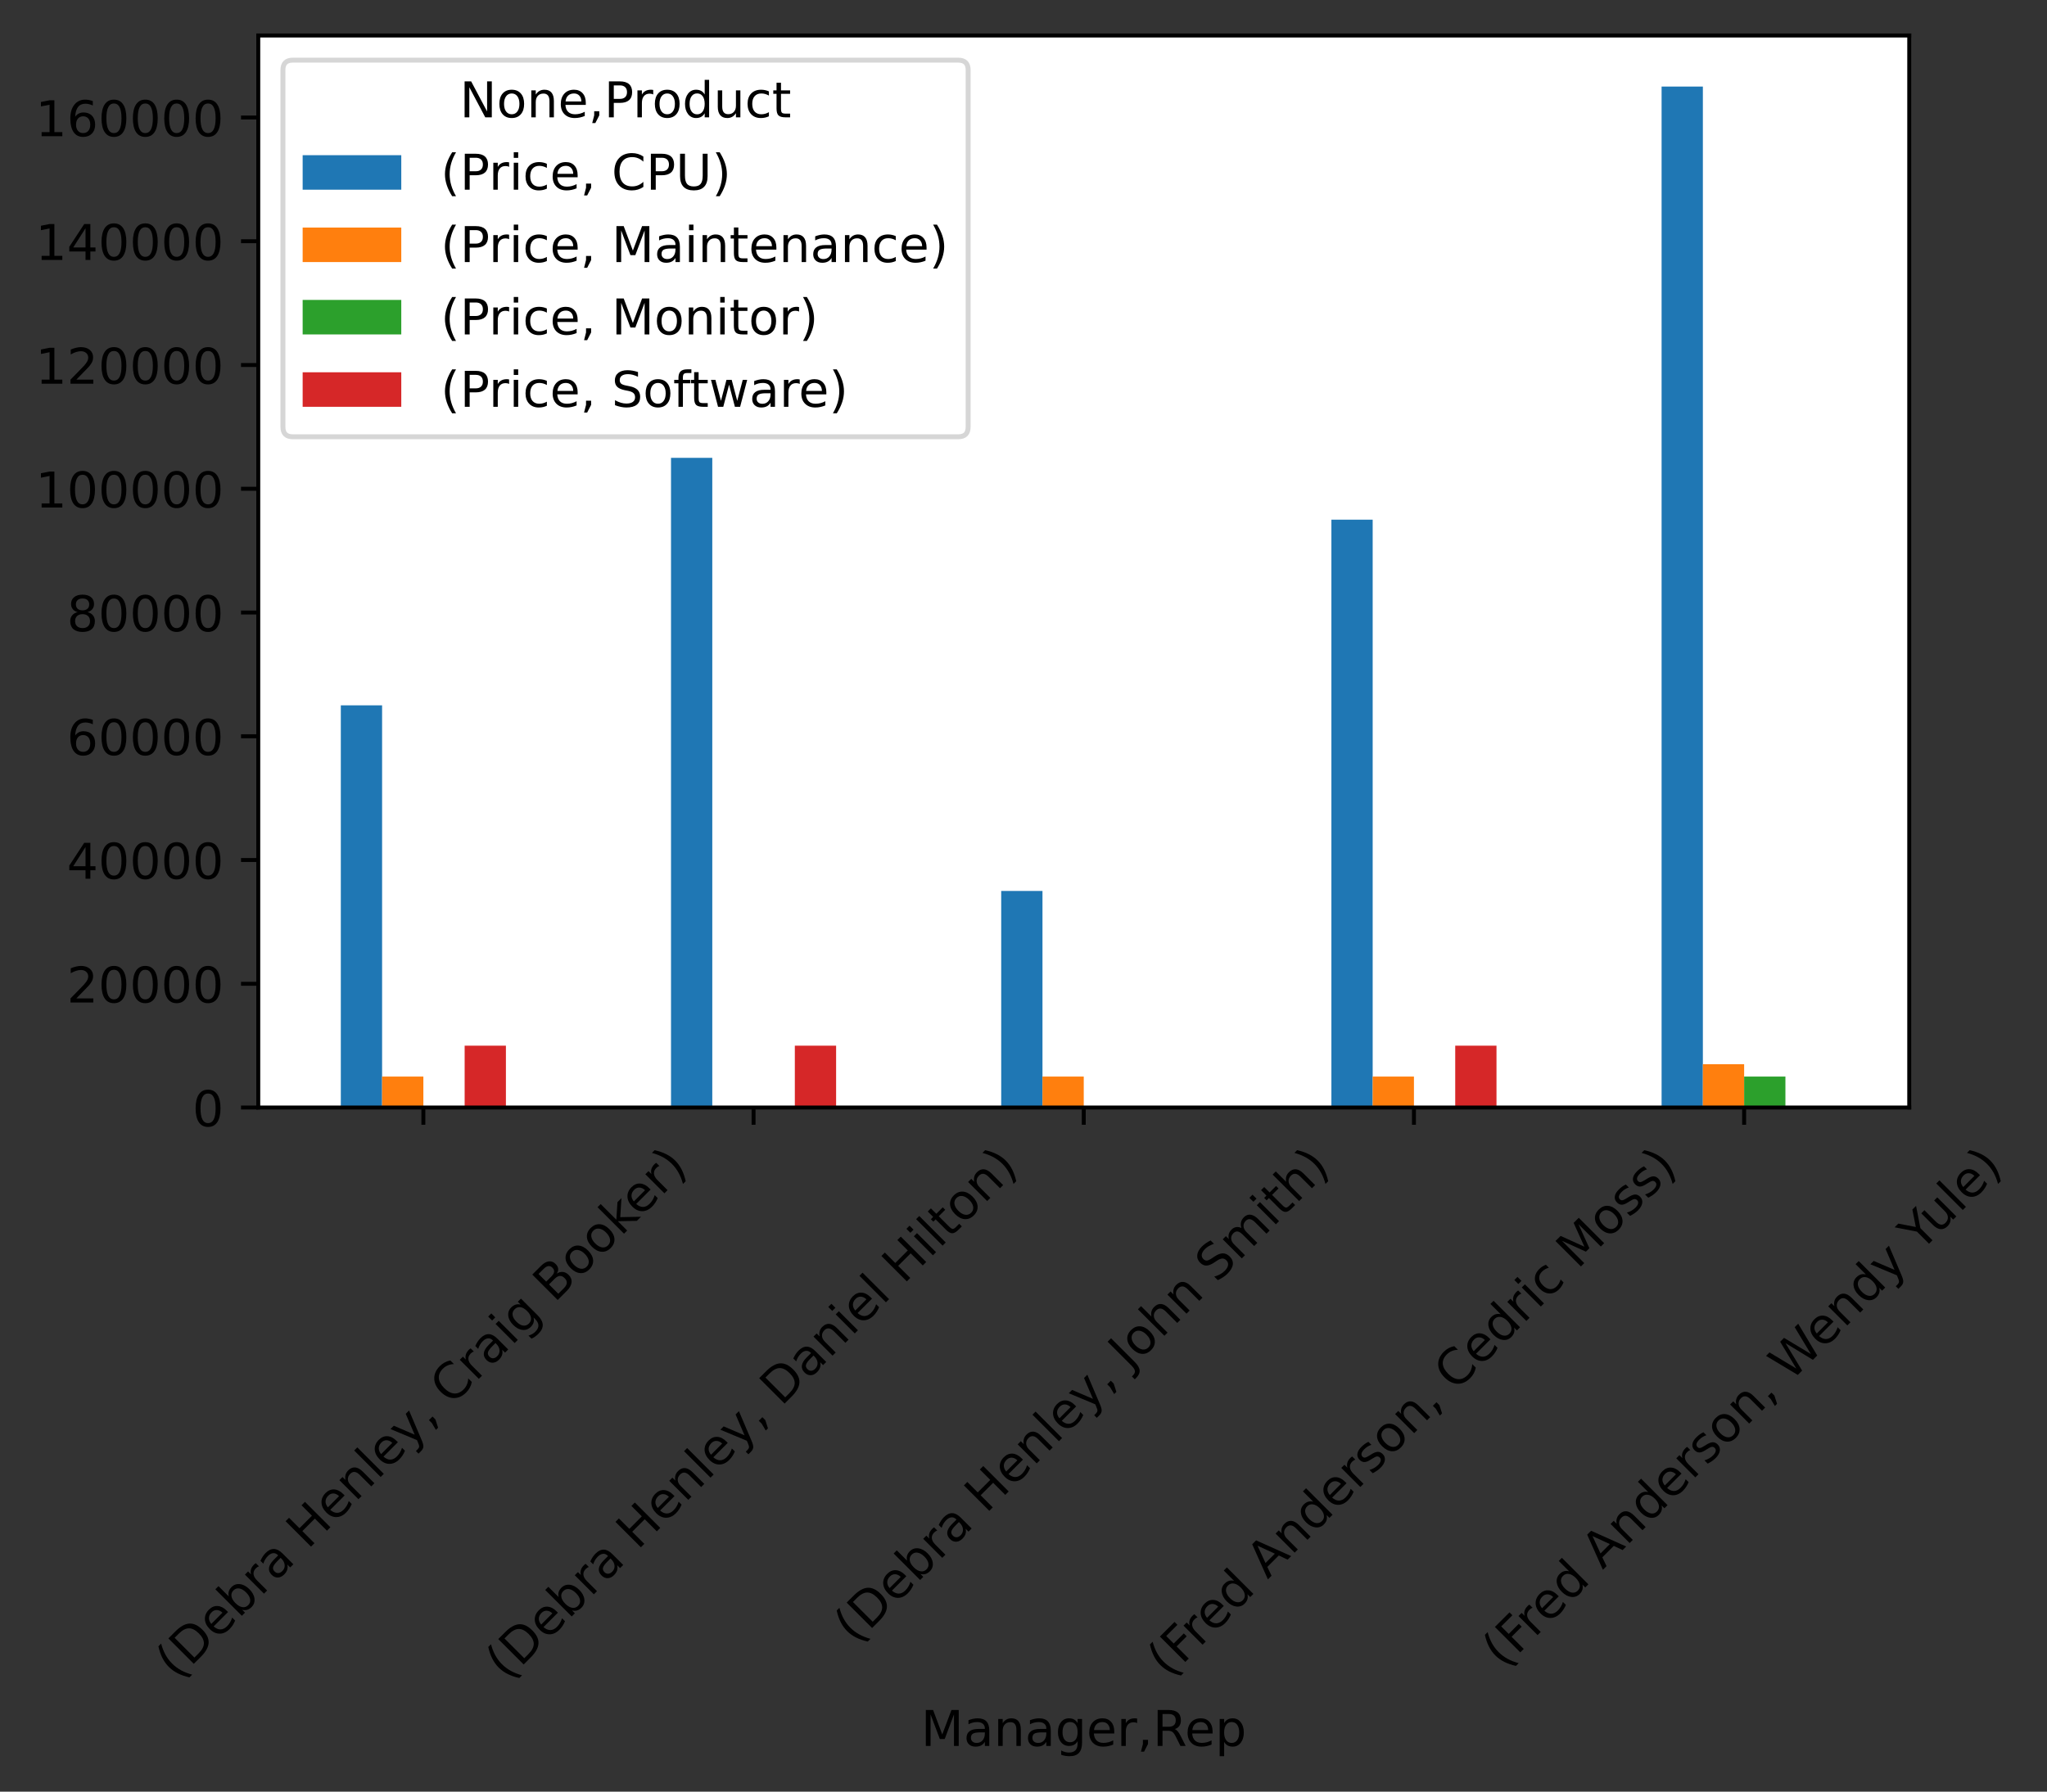 <?xml version="1.0" encoding="utf-8" standalone="no"?>
<!DOCTYPE svg PUBLIC "-//W3C//DTD SVG 1.1//EN"
  "http://www.w3.org/Graphics/SVG/1.1/DTD/svg11.dtd">
<!-- Created with matplotlib (https://matplotlib.org/) -->
<svg height="363.409pt" version="1.1" viewBox="0 0 415.112 363.409" width="415.112pt" xmlns="http://www.w3.org/2000/svg" xmlns:xlink="http://www.w3.org/1999/xlink">
 <rect x="0" y="0" width="415.112" height="363.409" fill="#333333" stroke="none"/>
 <defs>
  <style type="text/css">*{stroke-linecap:butt;stroke-linejoin:round;}</style>
 </defs>
 <g id="figure_1">
  <g id="patch_1">
   <path d="M 0 363.409 
L 415.112 363.409 
L 415.112 0 
L 0 0 
z
" style="fill:none;"/>
  </g>
  <g id="axes_1">
   <g id="patch_2">
    <path d="M 52.375 224.64 
L 387.175 224.64 
L 387.175 7.2 
L 52.375 7.2 
z
" style="fill:#ffffff;"/>
   </g>
   <g id="patch_3">
    <path clip-path="url(#padbccc89dd)" d="M 69.115 224.64 
L 77.485 224.64 
L 77.485 143.061 
L 69.115 143.061 
z
" style="fill:#1f77b4;"/>
   </g>
   <g id="patch_4">
    <path clip-path="url(#padbccc89dd)" d="M 136.075 224.64 
L 144.445 224.64 
L 144.445 92.858 
L 136.075 92.858 
z
" style="fill:#1f77b4;"/>
   </g>
   <g id="patch_5">
    <path clip-path="url(#padbccc89dd)" d="M 203.035 224.64 
L 211.405 224.64 
L 211.405 180.713 
L 203.035 180.713 
z
" style="fill:#1f77b4;"/>
   </g>
   <g id="patch_6">
    <path clip-path="url(#padbccc89dd)" d="M 269.995 224.64 
L 278.365 224.64 
L 278.365 105.409 
L 269.995 105.409 
z
" style="fill:#1f77b4;"/>
   </g>
   <g id="patch_7">
    <path clip-path="url(#padbccc89dd)" d="M 336.955 224.64 
L 345.325 224.64 
L 345.325 17.554 
L 336.955 17.554 
z
" style="fill:#1f77b4;"/>
   </g>
   <g id="patch_8">
    <path clip-path="url(#padbccc89dd)" d="M 77.485 224.64 
L 85.855 224.64 
L 85.855 218.365 
L 77.485 218.365 
z
" style="fill:#ff7f0e;"/>
   </g>
   <g id="patch_9">
    <path clip-path="url(#padbccc89dd)" d="M 144.445 224.64 
L 152.815 224.64 
L 152.815 224.64 
L 144.445 224.64 
z
" style="fill:#ff7f0e;"/>
   </g>
   <g id="patch_10">
    <path clip-path="url(#padbccc89dd)" d="M 211.405 224.64 
L 219.775 224.64 
L 219.775 218.365 
L 211.405 218.365 
z
" style="fill:#ff7f0e;"/>
   </g>
   <g id="patch_11">
    <path clip-path="url(#padbccc89dd)" d="M 278.365 224.64 
L 286.735 224.64 
L 286.735 218.365 
L 278.365 218.365 
z
" style="fill:#ff7f0e;"/>
   </g>
   <g id="patch_12">
    <path clip-path="url(#padbccc89dd)" d="M 345.325 224.64 
L 353.695 224.64 
L 353.695 215.855 
L 345.325 215.855 
z
" style="fill:#ff7f0e;"/>
   </g>
   <g id="patch_13">
    <path clip-path="url(#padbccc89dd)" d="M 85.855 224.64 
L 94.225 224.64 
L 94.225 224.64 
L 85.855 224.64 
z
" style="fill:#2ca02c;"/>
   </g>
   <g id="patch_14">
    <path clip-path="url(#padbccc89dd)" d="M 152.815 224.64 
L 161.185 224.64 
L 161.185 224.64 
L 152.815 224.64 
z
" style="fill:#2ca02c;"/>
   </g>
   <g id="patch_15">
    <path clip-path="url(#padbccc89dd)" d="M 219.775 224.64 
L 228.145 224.64 
L 228.145 224.64 
L 219.775 224.64 
z
" style="fill:#2ca02c;"/>
   </g>
   <g id="patch_16">
    <path clip-path="url(#padbccc89dd)" d="M 286.735 224.64 
L 295.105 224.64 
L 295.105 224.64 
L 286.735 224.64 
z
" style="fill:#2ca02c;"/>
   </g>
   <g id="patch_17">
    <path clip-path="url(#padbccc89dd)" d="M 353.695 224.64 
L 362.065 224.64 
L 362.065 218.365 
L 353.695 218.365 
z
" style="fill:#2ca02c;"/>
   </g>
   <g id="patch_18">
    <path clip-path="url(#padbccc89dd)" d="M 94.225 224.64 
L 102.595 224.64 
L 102.595 212.089 
L 94.225 212.089 
z
" style="fill:#d62728;"/>
   </g>
   <g id="patch_19">
    <path clip-path="url(#padbccc89dd)" d="M 161.185 224.64 
L 169.555 224.64 
L 169.555 212.089 
L 161.185 212.089 
z
" style="fill:#d62728;"/>
   </g>
   <g id="patch_20">
    <path clip-path="url(#padbccc89dd)" d="M 228.145 224.64 
L 236.515 224.64 
L 236.515 224.64 
L 228.145 224.64 
z
" style="fill:#d62728;"/>
   </g>
   <g id="patch_21">
    <path clip-path="url(#padbccc89dd)" d="M 295.105 224.64 
L 303.475 224.64 
L 303.475 212.089 
L 295.105 212.089 
z
" style="fill:#d62728;"/>
   </g>
   <g id="patch_22">
    <path clip-path="url(#padbccc89dd)" d="M 362.065 224.64 
L 370.435 224.64 
L 370.435 224.64 
L 362.065 224.64 
z
" style="fill:#d62728;"/>
   </g>
   <g id="matplotlib.axis_1">
    <g id="xtick_1">
     <g id="line2d_1">
      <defs>
       <path d="M 0 0 
L 0 3.5 
" id="mb93059e5e0" style="stroke:#000000;stroke-width:0.8;"/>
      </defs>
      <g>
       <use style="stroke:#000000;stroke-width:0.8;" x="85.855" xlink:href="#mb93059e5e0" y="224.64"/>
      </g>
     </g>
     <g id="text_1">
      <!-- (Debra Henley, Craig Booker) -->
      <g transform="translate(35.849 340.927)rotate(-45)scale(0.1 -0.1)">
       <defs>
        <path d="M 31 75.875 
Q 24.469 64.656 21.281 53.656 
Q 18.109 42.672 18.109 31.391 
Q 18.109 20.125 21.312 9.062 
Q 24.516 -2 31 -13.188 
L 23.188 -13.188 
Q 15.875 -1.703 12.234 9.375 
Q 8.594 20.453 8.594 31.391 
Q 8.594 42.281 12.203 53.312 
Q 15.828 64.359 23.188 75.875 
z
" id="DejaVuSans-40"/>
        <path d="M 19.672 64.797 
L 19.672 8.109 
L 31.594 8.109 
Q 46.688 8.109 53.688 14.938 
Q 60.688 21.781 60.688 36.531 
Q 60.688 51.172 53.688 57.984 
Q 46.688 64.797 31.594 64.797 
z
M 9.812 72.906 
L 30.078 72.906 
Q 51.266 72.906 61.172 64.094 
Q 71.094 55.281 71.094 36.531 
Q 71.094 17.672 61.125 8.828 
Q 51.172 0 30.078 0 
L 9.812 0 
z
" id="DejaVuSans-68"/>
        <path d="M 56.203 29.594 
L 56.203 25.203 
L 14.891 25.203 
Q 15.484 15.922 20.484 11.062 
Q 25.484 6.203 34.422 6.203 
Q 39.594 6.203 44.453 7.469 
Q 49.312 8.734 54.109 11.281 
L 54.109 2.781 
Q 49.266 0.734 44.188 -0.344 
Q 39.109 -1.422 33.891 -1.422 
Q 20.797 -1.422 13.156 6.188 
Q 5.516 13.812 5.516 26.812 
Q 5.516 40.234 12.766 48.109 
Q 20.016 56 32.328 56 
Q 43.359 56 49.781 48.891 
Q 56.203 41.797 56.203 29.594 
z
M 47.219 32.234 
Q 47.125 39.594 43.094 43.984 
Q 39.062 48.391 32.422 48.391 
Q 24.906 48.391 20.391 44.141 
Q 15.875 39.891 15.188 32.172 
z
" id="DejaVuSans-101"/>
        <path d="M 48.688 27.297 
Q 48.688 37.203 44.609 42.844 
Q 40.531 48.484 33.406 48.484 
Q 26.266 48.484 22.188 42.844 
Q 18.109 37.203 18.109 27.297 
Q 18.109 17.391 22.188 11.75 
Q 26.266 6.109 33.406 6.109 
Q 40.531 6.109 44.609 11.75 
Q 48.688 17.391 48.688 27.297 
z
M 18.109 46.391 
Q 20.953 51.266 25.266 53.625 
Q 29.594 56 35.594 56 
Q 45.562 56 51.781 48.094 
Q 58.016 40.188 58.016 27.297 
Q 58.016 14.406 51.781 6.484 
Q 45.562 -1.422 35.594 -1.422 
Q 29.594 -1.422 25.266 0.953 
Q 20.953 3.328 18.109 8.203 
L 18.109 0 
L 9.078 0 
L 9.078 75.984 
L 18.109 75.984 
z
" id="DejaVuSans-98"/>
        <path d="M 41.109 46.297 
Q 39.594 47.172 37.812 47.578 
Q 36.031 48 33.891 48 
Q 26.266 48 22.188 43.047 
Q 18.109 38.094 18.109 28.812 
L 18.109 0 
L 9.078 0 
L 9.078 54.688 
L 18.109 54.688 
L 18.109 46.188 
Q 20.953 51.172 25.484 53.578 
Q 30.031 56 36.531 56 
Q 37.453 56 38.578 55.875 
Q 39.703 55.766 41.062 55.516 
z
" id="DejaVuSans-114"/>
        <path d="M 34.281 27.484 
Q 23.391 27.484 19.188 25 
Q 14.984 22.516 14.984 16.5 
Q 14.984 11.719 18.141 8.906 
Q 21.297 6.109 26.703 6.109 
Q 34.188 6.109 38.703 11.406 
Q 43.219 16.703 43.219 25.484 
L 43.219 27.484 
z
M 52.203 31.203 
L 52.203 0 
L 43.219 0 
L 43.219 8.297 
Q 40.141 3.328 35.547 0.953 
Q 30.953 -1.422 24.312 -1.422 
Q 15.922 -1.422 10.953 3.297 
Q 6 8.016 6 15.922 
Q 6 25.141 12.172 29.828 
Q 18.359 34.516 30.609 34.516 
L 43.219 34.516 
L 43.219 35.406 
Q 43.219 41.609 39.141 45 
Q 35.062 48.391 27.688 48.391 
Q 23 48.391 18.547 47.266 
Q 14.109 46.141 10.016 43.891 
L 10.016 52.203 
Q 14.938 54.109 19.578 55.047 
Q 24.219 56 28.609 56 
Q 40.484 56 46.344 49.844 
Q 52.203 43.703 52.203 31.203 
z
" id="DejaVuSans-97"/>
        <path id="DejaVuSans-32"/>
        <path d="M 9.812 72.906 
L 19.672 72.906 
L 19.672 43.016 
L 55.516 43.016 
L 55.516 72.906 
L 65.375 72.906 
L 65.375 0 
L 55.516 0 
L 55.516 34.719 
L 19.672 34.719 
L 19.672 0 
L 9.812 0 
z
" id="DejaVuSans-72"/>
        <path d="M 54.891 33.016 
L 54.891 0 
L 45.906 0 
L 45.906 32.719 
Q 45.906 40.484 42.875 44.328 
Q 39.844 48.188 33.797 48.188 
Q 26.516 48.188 22.312 43.547 
Q 18.109 38.922 18.109 30.906 
L 18.109 0 
L 9.078 0 
L 9.078 54.688 
L 18.109 54.688 
L 18.109 46.188 
Q 21.344 51.125 25.703 53.562 
Q 30.078 56 35.797 56 
Q 45.219 56 50.047 50.172 
Q 54.891 44.344 54.891 33.016 
z
" id="DejaVuSans-110"/>
        <path d="M 9.422 75.984 
L 18.406 75.984 
L 18.406 0 
L 9.422 0 
z
" id="DejaVuSans-108"/>
        <path d="M 32.172 -5.078 
Q 28.375 -14.844 24.75 -17.812 
Q 21.141 -20.797 15.094 -20.797 
L 7.906 -20.797 
L 7.906 -13.281 
L 13.188 -13.281 
Q 16.891 -13.281 18.938 -11.516 
Q 21 -9.766 23.484 -3.219 
L 25.094 0.875 
L 2.984 54.688 
L 12.5 54.688 
L 29.594 11.922 
L 46.688 54.688 
L 56.203 54.688 
z
" id="DejaVuSans-121"/>
        <path d="M 11.719 12.406 
L 22.016 12.406 
L 22.016 4 
L 14.016 -11.625 
L 7.719 -11.625 
L 11.719 4 
z
" id="DejaVuSans-44"/>
        <path d="M 64.406 67.281 
L 64.406 56.891 
Q 59.422 61.531 53.781 63.812 
Q 48.141 66.109 41.797 66.109 
Q 29.297 66.109 22.656 58.469 
Q 16.016 50.828 16.016 36.375 
Q 16.016 21.969 22.656 14.328 
Q 29.297 6.688 41.797 6.688 
Q 48.141 6.688 53.781 8.984 
Q 59.422 11.281 64.406 15.922 
L 64.406 5.609 
Q 59.234 2.094 53.438 0.328 
Q 47.656 -1.422 41.219 -1.422 
Q 24.656 -1.422 15.125 8.703 
Q 5.609 18.844 5.609 36.375 
Q 5.609 53.953 15.125 64.078 
Q 24.656 74.219 41.219 74.219 
Q 47.75 74.219 53.531 72.484 
Q 59.328 70.75 64.406 67.281 
z
" id="DejaVuSans-67"/>
        <path d="M 9.422 54.688 
L 18.406 54.688 
L 18.406 0 
L 9.422 0 
z
M 9.422 75.984 
L 18.406 75.984 
L 18.406 64.594 
L 9.422 64.594 
z
" id="DejaVuSans-105"/>
        <path d="M 45.406 27.984 
Q 45.406 37.75 41.375 43.109 
Q 37.359 48.484 30.078 48.484 
Q 22.859 48.484 18.828 43.109 
Q 14.797 37.75 14.797 27.984 
Q 14.797 18.266 18.828 12.891 
Q 22.859 7.516 30.078 7.516 
Q 37.359 7.516 41.375 12.891 
Q 45.406 18.266 45.406 27.984 
z
M 54.391 6.781 
Q 54.391 -7.172 48.188 -13.984 
Q 42 -20.797 29.203 -20.797 
Q 24.469 -20.797 20.266 -20.094 
Q 16.062 -19.391 12.109 -17.922 
L 12.109 -9.188 
Q 16.062 -11.328 19.922 -12.344 
Q 23.781 -13.375 27.781 -13.375 
Q 36.625 -13.375 41.016 -8.766 
Q 45.406 -4.156 45.406 5.172 
L 45.406 9.625 
Q 42.625 4.781 38.281 2.391 
Q 33.938 0 27.875 0 
Q 17.828 0 11.672 7.656 
Q 5.516 15.328 5.516 27.984 
Q 5.516 40.672 11.672 48.328 
Q 17.828 56 27.875 56 
Q 33.938 56 38.281 53.609 
Q 42.625 51.219 45.406 46.391 
L 45.406 54.688 
L 54.391 54.688 
z
" id="DejaVuSans-103"/>
        <path d="M 19.672 34.812 
L 19.672 8.109 
L 35.5 8.109 
Q 43.453 8.109 47.281 11.406 
Q 51.125 14.703 51.125 21.484 
Q 51.125 28.328 47.281 31.562 
Q 43.453 34.812 35.5 34.812 
z
M 19.672 64.797 
L 19.672 42.828 
L 34.281 42.828 
Q 41.5 42.828 45.031 45.531 
Q 48.578 48.25 48.578 53.812 
Q 48.578 59.328 45.031 62.062 
Q 41.5 64.797 34.281 64.797 
z
M 9.812 72.906 
L 35.016 72.906 
Q 46.297 72.906 52.391 68.219 
Q 58.5 63.531 58.5 54.891 
Q 58.5 48.188 55.375 44.234 
Q 52.25 40.281 46.188 39.312 
Q 53.469 37.75 57.5 32.781 
Q 61.531 27.828 61.531 20.406 
Q 61.531 10.641 54.891 5.312 
Q 48.25 0 35.984 0 
L 9.812 0 
z
" id="DejaVuSans-66"/>
        <path d="M 30.609 48.391 
Q 23.391 48.391 19.188 42.75 
Q 14.984 37.109 14.984 27.297 
Q 14.984 17.484 19.156 11.844 
Q 23.344 6.203 30.609 6.203 
Q 37.797 6.203 41.984 11.859 
Q 46.188 17.531 46.188 27.297 
Q 46.188 37.016 41.984 42.703 
Q 37.797 48.391 30.609 48.391 
z
M 30.609 56 
Q 42.328 56 49.016 48.375 
Q 55.719 40.766 55.719 27.297 
Q 55.719 13.875 49.016 6.219 
Q 42.328 -1.422 30.609 -1.422 
Q 18.844 -1.422 12.172 6.219 
Q 5.516 13.875 5.516 27.297 
Q 5.516 40.766 12.172 48.375 
Q 18.844 56 30.609 56 
z
" id="DejaVuSans-111"/>
        <path d="M 9.078 75.984 
L 18.109 75.984 
L 18.109 31.109 
L 44.922 54.688 
L 56.391 54.688 
L 27.391 29.109 
L 57.625 0 
L 45.906 0 
L 18.109 26.703 
L 18.109 0 
L 9.078 0 
z
" id="DejaVuSans-107"/>
        <path d="M 8.016 75.875 
L 15.828 75.875 
Q 23.141 64.359 26.781 53.312 
Q 30.422 42.281 30.422 31.391 
Q 30.422 20.453 26.781 9.375 
Q 23.141 -1.703 15.828 -13.188 
L 8.016 -13.188 
Q 14.5 -2 17.703 9.062 
Q 20.906 20.125 20.906 31.391 
Q 20.906 42.672 17.703 53.656 
Q 14.5 64.656 8.016 75.875 
z
" id="DejaVuSans-41"/>
       </defs>
       <use xlink:href="#DejaVuSans-40"/>
       <use x="39.014" xlink:href="#DejaVuSans-68"/>
       <use x="116.016" xlink:href="#DejaVuSans-101"/>
       <use x="177.539" xlink:href="#DejaVuSans-98"/>
       <use x="241.016" xlink:href="#DejaVuSans-114"/>
       <use x="282.129" xlink:href="#DejaVuSans-97"/>
       <use x="343.408" xlink:href="#DejaVuSans-32"/>
       <use x="375.195" xlink:href="#DejaVuSans-72"/>
       <use x="450.391" xlink:href="#DejaVuSans-101"/>
       <use x="511.914" xlink:href="#DejaVuSans-110"/>
       <use x="575.293" xlink:href="#DejaVuSans-108"/>
       <use x="603.076" xlink:href="#DejaVuSans-101"/>
       <use x="664.6" xlink:href="#DejaVuSans-121"/>
       <use x="723.779" xlink:href="#DejaVuSans-44"/>
       <use x="755.566" xlink:href="#DejaVuSans-32"/>
       <use x="787.354" xlink:href="#DejaVuSans-67"/>
       <use x="857.178" xlink:href="#DejaVuSans-114"/>
       <use x="898.291" xlink:href="#DejaVuSans-97"/>
       <use x="959.57" xlink:href="#DejaVuSans-105"/>
       <use x="987.354" xlink:href="#DejaVuSans-103"/>
       <use x="1050.83" xlink:href="#DejaVuSans-32"/>
       <use x="1082.617" xlink:href="#DejaVuSans-66"/>
       <use x="1151.221" xlink:href="#DejaVuSans-111"/>
       <use x="1212.402" xlink:href="#DejaVuSans-111"/>
       <use x="1273.584" xlink:href="#DejaVuSans-107"/>
       <use x="1327.869" xlink:href="#DejaVuSans-101"/>
       <use x="1389.393" xlink:href="#DejaVuSans-114"/>
       <use x="1430.506" xlink:href="#DejaVuSans-41"/>
      </g>
     </g>
    </g>
    <g id="xtick_2">
     <g id="line2d_2">
      <g>
       <use style="stroke:#000000;stroke-width:0.8;" x="152.815" xlink:href="#mb93059e5e0" y="224.64"/>
      </g>
     </g>
     <g id="text_2">
      <!-- (Debra Henley, Daniel Hilton) -->
      <g transform="translate(102.742 341.06)rotate(-45)scale(0.1 -0.1)">
       <defs>
        <path d="M 18.312 70.219 
L 18.312 54.688 
L 36.812 54.688 
L 36.812 47.703 
L 18.312 47.703 
L 18.312 18.016 
Q 18.312 11.328 20.141 9.422 
Q 21.969 7.516 27.594 7.516 
L 36.812 7.516 
L 36.812 0 
L 27.594 0 
Q 17.188 0 13.234 3.875 
Q 9.281 7.766 9.281 18.016 
L 9.281 47.703 
L 2.688 47.703 
L 2.688 54.688 
L 9.281 54.688 
L 9.281 70.219 
z
" id="DejaVuSans-116"/>
       </defs>
       <use xlink:href="#DejaVuSans-40"/>
       <use x="39.014" xlink:href="#DejaVuSans-68"/>
       <use x="116.016" xlink:href="#DejaVuSans-101"/>
       <use x="177.539" xlink:href="#DejaVuSans-98"/>
       <use x="241.016" xlink:href="#DejaVuSans-114"/>
       <use x="282.129" xlink:href="#DejaVuSans-97"/>
       <use x="343.408" xlink:href="#DejaVuSans-32"/>
       <use x="375.195" xlink:href="#DejaVuSans-72"/>
       <use x="450.391" xlink:href="#DejaVuSans-101"/>
       <use x="511.914" xlink:href="#DejaVuSans-110"/>
       <use x="575.293" xlink:href="#DejaVuSans-108"/>
       <use x="603.076" xlink:href="#DejaVuSans-101"/>
       <use x="664.6" xlink:href="#DejaVuSans-121"/>
       <use x="723.779" xlink:href="#DejaVuSans-44"/>
       <use x="755.566" xlink:href="#DejaVuSans-32"/>
       <use x="787.354" xlink:href="#DejaVuSans-68"/>
       <use x="864.355" xlink:href="#DejaVuSans-97"/>
       <use x="925.635" xlink:href="#DejaVuSans-110"/>
       <use x="989.014" xlink:href="#DejaVuSans-105"/>
       <use x="1016.797" xlink:href="#DejaVuSans-101"/>
       <use x="1078.32" xlink:href="#DejaVuSans-108"/>
       <use x="1106.104" xlink:href="#DejaVuSans-32"/>
       <use x="1137.891" xlink:href="#DejaVuSans-72"/>
       <use x="1213.086" xlink:href="#DejaVuSans-105"/>
       <use x="1240.869" xlink:href="#DejaVuSans-108"/>
       <use x="1268.652" xlink:href="#DejaVuSans-116"/>
       <use x="1307.861" xlink:href="#DejaVuSans-111"/>
       <use x="1369.043" xlink:href="#DejaVuSans-110"/>
       <use x="1432.422" xlink:href="#DejaVuSans-41"/>
      </g>
     </g>
    </g>
    <g id="xtick_3">
     <g id="line2d_3">
      <g>
       <use style="stroke:#000000;stroke-width:0.8;" x="219.775" xlink:href="#mb93059e5e0" y="224.64"/>
      </g>
     </g>
     <g id="text_3">
      <!-- (Debra Henley, John Smith) -->
      <g transform="translate(173.4 333.664)rotate(-45)scale(0.1 -0.1)">
       <defs>
        <path d="M 9.812 72.906 
L 19.672 72.906 
L 19.672 5.078 
Q 19.672 -8.109 14.672 -14.062 
Q 9.672 -20.016 -1.422 -20.016 
L -5.172 -20.016 
L -5.172 -11.719 
L -2.094 -11.719 
Q 4.438 -11.719 7.125 -8.047 
Q 9.812 -4.391 9.812 5.078 
z
" id="DejaVuSans-74"/>
        <path d="M 54.891 33.016 
L 54.891 0 
L 45.906 0 
L 45.906 32.719 
Q 45.906 40.484 42.875 44.328 
Q 39.844 48.188 33.797 48.188 
Q 26.516 48.188 22.312 43.547 
Q 18.109 38.922 18.109 30.906 
L 18.109 0 
L 9.078 0 
L 9.078 75.984 
L 18.109 75.984 
L 18.109 46.188 
Q 21.344 51.125 25.703 53.562 
Q 30.078 56 35.797 56 
Q 45.219 56 50.047 50.172 
Q 54.891 44.344 54.891 33.016 
z
" id="DejaVuSans-104"/>
        <path d="M 53.516 70.516 
L 53.516 60.891 
Q 47.906 63.578 42.922 64.891 
Q 37.938 66.219 33.297 66.219 
Q 25.25 66.219 20.875 63.094 
Q 16.5 59.969 16.5 54.203 
Q 16.5 49.359 19.406 46.891 
Q 22.312 44.438 30.422 42.922 
L 36.375 41.703 
Q 47.406 39.594 52.656 34.297 
Q 57.906 29 57.906 20.125 
Q 57.906 9.516 50.797 4.047 
Q 43.703 -1.422 29.984 -1.422 
Q 24.812 -1.422 18.969 -0.25 
Q 13.141 0.922 6.891 3.219 
L 6.891 13.375 
Q 12.891 10.016 18.656 8.297 
Q 24.422 6.594 29.984 6.594 
Q 38.422 6.594 43.016 9.906 
Q 47.609 13.234 47.609 19.391 
Q 47.609 24.75 44.312 27.781 
Q 41.016 30.812 33.5 32.328 
L 27.484 33.5 
Q 16.453 35.688 11.516 40.375 
Q 6.594 45.062 6.594 53.422 
Q 6.594 63.094 13.406 68.656 
Q 20.219 74.219 32.172 74.219 
Q 37.312 74.219 42.625 73.281 
Q 47.953 72.359 53.516 70.516 
z
" id="DejaVuSans-83"/>
        <path d="M 52 44.188 
Q 55.375 50.25 60.062 53.125 
Q 64.75 56 71.094 56 
Q 79.641 56 84.281 50.016 
Q 88.922 44.047 88.922 33.016 
L 88.922 0 
L 79.891 0 
L 79.891 32.719 
Q 79.891 40.578 77.094 44.375 
Q 74.312 48.188 68.609 48.188 
Q 61.625 48.188 57.562 43.547 
Q 53.516 38.922 53.516 30.906 
L 53.516 0 
L 44.484 0 
L 44.484 32.719 
Q 44.484 40.625 41.703 44.406 
Q 38.922 48.188 33.109 48.188 
Q 26.219 48.188 22.156 43.531 
Q 18.109 38.875 18.109 30.906 
L 18.109 0 
L 9.078 0 
L 9.078 54.688 
L 18.109 54.688 
L 18.109 46.188 
Q 21.188 51.219 25.484 53.609 
Q 29.781 56 35.688 56 
Q 41.656 56 45.828 52.969 
Q 50 49.953 52 44.188 
z
" id="DejaVuSans-109"/>
       </defs>
       <use xlink:href="#DejaVuSans-40"/>
       <use x="39.014" xlink:href="#DejaVuSans-68"/>
       <use x="116.016" xlink:href="#DejaVuSans-101"/>
       <use x="177.539" xlink:href="#DejaVuSans-98"/>
       <use x="241.016" xlink:href="#DejaVuSans-114"/>
       <use x="282.129" xlink:href="#DejaVuSans-97"/>
       <use x="343.408" xlink:href="#DejaVuSans-32"/>
       <use x="375.195" xlink:href="#DejaVuSans-72"/>
       <use x="450.391" xlink:href="#DejaVuSans-101"/>
       <use x="511.914" xlink:href="#DejaVuSans-110"/>
       <use x="575.293" xlink:href="#DejaVuSans-108"/>
       <use x="603.076" xlink:href="#DejaVuSans-101"/>
       <use x="664.6" xlink:href="#DejaVuSans-121"/>
       <use x="723.779" xlink:href="#DejaVuSans-44"/>
       <use x="755.566" xlink:href="#DejaVuSans-32"/>
       <use x="787.354" xlink:href="#DejaVuSans-74"/>
       <use x="816.846" xlink:href="#DejaVuSans-111"/>
       <use x="878.027" xlink:href="#DejaVuSans-104"/>
       <use x="941.406" xlink:href="#DejaVuSans-110"/>
       <use x="1004.785" xlink:href="#DejaVuSans-32"/>
       <use x="1036.572" xlink:href="#DejaVuSans-83"/>
       <use x="1100.049" xlink:href="#DejaVuSans-109"/>
       <use x="1197.461" xlink:href="#DejaVuSans-105"/>
       <use x="1225.244" xlink:href="#DejaVuSans-116"/>
       <use x="1264.453" xlink:href="#DejaVuSans-104"/>
       <use x="1327.832" xlink:href="#DejaVuSans-41"/>
      </g>
     </g>
    </g>
    <g id="xtick_4">
     <g id="line2d_4">
      <g>
       <use style="stroke:#000000;stroke-width:0.8;" x="286.735" xlink:href="#mb93059e5e0" y="224.64"/>
      </g>
     </g>
     <g id="text_4">
      <!-- (Fred Anderson, Cedric Moss) -->
      <g transform="translate(236.918 340.55)rotate(-45)scale(0.1 -0.1)">
       <defs>
        <path d="M 9.812 72.906 
L 51.703 72.906 
L 51.703 64.594 
L 19.672 64.594 
L 19.672 43.109 
L 48.578 43.109 
L 48.578 34.812 
L 19.672 34.812 
L 19.672 0 
L 9.812 0 
z
" id="DejaVuSans-70"/>
        <path d="M 45.406 46.391 
L 45.406 75.984 
L 54.391 75.984 
L 54.391 0 
L 45.406 0 
L 45.406 8.203 
Q 42.578 3.328 38.25 0.953 
Q 33.938 -1.422 27.875 -1.422 
Q 17.969 -1.422 11.734 6.484 
Q 5.516 14.406 5.516 27.297 
Q 5.516 40.188 11.734 48.094 
Q 17.969 56 27.875 56 
Q 33.938 56 38.25 53.625 
Q 42.578 51.266 45.406 46.391 
z
M 14.797 27.297 
Q 14.797 17.391 18.875 11.75 
Q 22.953 6.109 30.078 6.109 
Q 37.203 6.109 41.297 11.75 
Q 45.406 17.391 45.406 27.297 
Q 45.406 37.203 41.297 42.844 
Q 37.203 48.484 30.078 48.484 
Q 22.953 48.484 18.875 42.844 
Q 14.797 37.203 14.797 27.297 
z
" id="DejaVuSans-100"/>
        <path d="M 34.188 63.188 
L 20.797 26.906 
L 47.609 26.906 
z
M 28.609 72.906 
L 39.797 72.906 
L 67.578 0 
L 57.328 0 
L 50.688 18.703 
L 17.828 18.703 
L 11.188 0 
L 0.781 0 
z
" id="DejaVuSans-65"/>
        <path d="M 44.281 53.078 
L 44.281 44.578 
Q 40.484 46.531 36.375 47.5 
Q 32.281 48.484 27.875 48.484 
Q 21.188 48.484 17.844 46.438 
Q 14.5 44.391 14.5 40.281 
Q 14.5 37.156 16.891 35.375 
Q 19.281 33.594 26.516 31.984 
L 29.594 31.297 
Q 39.156 29.25 43.188 25.516 
Q 47.219 21.781 47.219 15.094 
Q 47.219 7.469 41.188 3.016 
Q 35.156 -1.422 24.609 -1.422 
Q 20.219 -1.422 15.453 -0.562 
Q 10.688 0.297 5.422 2 
L 5.422 11.281 
Q 10.406 8.688 15.234 7.391 
Q 20.062 6.109 24.812 6.109 
Q 31.156 6.109 34.562 8.281 
Q 37.984 10.453 37.984 14.406 
Q 37.984 18.062 35.516 20.016 
Q 33.062 21.969 24.703 23.781 
L 21.578 24.516 
Q 13.234 26.266 9.516 29.906 
Q 5.812 33.547 5.812 39.891 
Q 5.812 47.609 11.281 51.797 
Q 16.75 56 26.812 56 
Q 31.781 56 36.172 55.266 
Q 40.578 54.547 44.281 53.078 
z
" id="DejaVuSans-115"/>
        <path d="M 48.781 52.594 
L 48.781 44.188 
Q 44.969 46.297 41.141 47.344 
Q 37.312 48.391 33.406 48.391 
Q 24.656 48.391 19.812 42.844 
Q 14.984 37.312 14.984 27.297 
Q 14.984 17.281 19.812 11.734 
Q 24.656 6.203 33.406 6.203 
Q 37.312 6.203 41.141 7.25 
Q 44.969 8.297 48.781 10.406 
L 48.781 2.094 
Q 45.016 0.344 40.984 -0.531 
Q 36.969 -1.422 32.422 -1.422 
Q 20.062 -1.422 12.781 6.344 
Q 5.516 14.109 5.516 27.297 
Q 5.516 40.672 12.859 48.328 
Q 20.219 56 33.016 56 
Q 37.156 56 41.109 55.141 
Q 45.062 54.297 48.781 52.594 
z
" id="DejaVuSans-99"/>
        <path d="M 9.812 72.906 
L 24.516 72.906 
L 43.109 23.297 
L 61.812 72.906 
L 76.516 72.906 
L 76.516 0 
L 66.891 0 
L 66.891 64.016 
L 48.094 14.016 
L 38.188 14.016 
L 19.391 64.016 
L 19.391 0 
L 9.812 0 
z
" id="DejaVuSans-77"/>
       </defs>
       <use xlink:href="#DejaVuSans-40"/>
       <use x="39.014" xlink:href="#DejaVuSans-70"/>
       <use x="89.283" xlink:href="#DejaVuSans-114"/>
       <use x="128.146" xlink:href="#DejaVuSans-101"/>
       <use x="189.67" xlink:href="#DejaVuSans-100"/>
       <use x="253.146" xlink:href="#DejaVuSans-32"/>
       <use x="284.934" xlink:href="#DejaVuSans-65"/>
       <use x="353.342" xlink:href="#DejaVuSans-110"/>
       <use x="416.721" xlink:href="#DejaVuSans-100"/>
       <use x="480.197" xlink:href="#DejaVuSans-101"/>
       <use x="541.721" xlink:href="#DejaVuSans-114"/>
       <use x="582.834" xlink:href="#DejaVuSans-115"/>
       <use x="634.934" xlink:href="#DejaVuSans-111"/>
       <use x="696.115" xlink:href="#DejaVuSans-110"/>
       <use x="759.494" xlink:href="#DejaVuSans-44"/>
       <use x="791.281" xlink:href="#DejaVuSans-32"/>
       <use x="823.068" xlink:href="#DejaVuSans-67"/>
       <use x="892.893" xlink:href="#DejaVuSans-101"/>
       <use x="954.416" xlink:href="#DejaVuSans-100"/>
       <use x="1017.893" xlink:href="#DejaVuSans-114"/>
       <use x="1059.006" xlink:href="#DejaVuSans-105"/>
       <use x="1086.789" xlink:href="#DejaVuSans-99"/>
       <use x="1141.77" xlink:href="#DejaVuSans-32"/>
       <use x="1173.557" xlink:href="#DejaVuSans-77"/>
       <use x="1259.836" xlink:href="#DejaVuSans-111"/>
       <use x="1321.018" xlink:href="#DejaVuSans-115"/>
       <use x="1373.117" xlink:href="#DejaVuSans-115"/>
       <use x="1425.217" xlink:href="#DejaVuSans-41"/>
      </g>
     </g>
    </g>
    <g id="xtick_5">
     <g id="line2d_5">
      <g>
       <use style="stroke:#000000;stroke-width:0.8;" x="353.695" xlink:href="#mb93059e5e0" y="224.64"/>
      </g>
     </g>
     <g id="text_5">
      <!-- (Fred Anderson, Wendy Yule) -->
      <g transform="translate(304.851 338.603)rotate(-45)scale(0.1 -0.1)">
       <defs>
        <path d="M 3.328 72.906 
L 13.281 72.906 
L 28.609 11.281 
L 43.891 72.906 
L 54.984 72.906 
L 70.312 11.281 
L 85.594 72.906 
L 95.609 72.906 
L 77.297 0 
L 64.891 0 
L 49.516 63.281 
L 33.984 0 
L 21.578 0 
z
" id="DejaVuSans-87"/>
        <path d="M -0.203 72.906 
L 10.406 72.906 
L 30.609 42.922 
L 50.688 72.906 
L 61.281 72.906 
L 35.5 34.719 
L 35.5 0 
L 25.594 0 
L 25.594 34.719 
z
" id="DejaVuSans-89"/>
        <path d="M 8.5 21.578 
L 8.5 54.688 
L 17.484 54.688 
L 17.484 21.922 
Q 17.484 14.156 20.5 10.266 
Q 23.531 6.391 29.594 6.391 
Q 36.859 6.391 41.078 11.031 
Q 45.312 15.672 45.312 23.688 
L 45.312 54.688 
L 54.297 54.688 
L 54.297 0 
L 45.312 0 
L 45.312 8.406 
Q 42.047 3.422 37.719 1 
Q 33.406 -1.422 27.688 -1.422 
Q 18.266 -1.422 13.375 4.438 
Q 8.5 10.297 8.5 21.578 
z
M 31.109 56 
z
" id="DejaVuSans-117"/>
       </defs>
       <use xlink:href="#DejaVuSans-40"/>
       <use x="39.014" xlink:href="#DejaVuSans-70"/>
       <use x="89.283" xlink:href="#DejaVuSans-114"/>
       <use x="128.146" xlink:href="#DejaVuSans-101"/>
       <use x="189.67" xlink:href="#DejaVuSans-100"/>
       <use x="253.146" xlink:href="#DejaVuSans-32"/>
       <use x="284.934" xlink:href="#DejaVuSans-65"/>
       <use x="353.342" xlink:href="#DejaVuSans-110"/>
       <use x="416.721" xlink:href="#DejaVuSans-100"/>
       <use x="480.197" xlink:href="#DejaVuSans-101"/>
       <use x="541.721" xlink:href="#DejaVuSans-114"/>
       <use x="582.834" xlink:href="#DejaVuSans-115"/>
       <use x="634.934" xlink:href="#DejaVuSans-111"/>
       <use x="696.115" xlink:href="#DejaVuSans-110"/>
       <use x="759.494" xlink:href="#DejaVuSans-44"/>
       <use x="791.281" xlink:href="#DejaVuSans-32"/>
       <use x="823.068" xlink:href="#DejaVuSans-87"/>
       <use x="916.07" xlink:href="#DejaVuSans-101"/>
       <use x="977.594" xlink:href="#DejaVuSans-110"/>
       <use x="1040.973" xlink:href="#DejaVuSans-100"/>
       <use x="1104.449" xlink:href="#DejaVuSans-121"/>
       <use x="1163.629" xlink:href="#DejaVuSans-32"/>
       <use x="1195.416" xlink:href="#DejaVuSans-89"/>
       <use x="1245" xlink:href="#DejaVuSans-117"/>
       <use x="1308.379" xlink:href="#DejaVuSans-108"/>
       <use x="1336.162" xlink:href="#DejaVuSans-101"/>
       <use x="1397.686" xlink:href="#DejaVuSans-41"/>
      </g>
     </g>
    </g>
    <g id="text_6">
     <!-- Manager,Rep -->
     <g transform="translate(186.769 354.129)scale(0.1 -0.1)">
      <defs>
       <path d="M 44.391 34.188 
Q 47.562 33.109 50.562 29.594 
Q 53.562 26.078 56.594 19.922 
L 66.609 0 
L 56 0 
L 46.688 18.703 
Q 43.062 26.031 39.672 28.422 
Q 36.281 30.812 30.422 30.812 
L 19.672 30.812 
L 19.672 0 
L 9.812 0 
L 9.812 72.906 
L 32.078 72.906 
Q 44.578 72.906 50.734 67.672 
Q 56.891 62.453 56.891 51.906 
Q 56.891 45.016 53.688 40.469 
Q 50.484 35.938 44.391 34.188 
z
M 19.672 64.797 
L 19.672 38.922 
L 32.078 38.922 
Q 39.203 38.922 42.844 42.219 
Q 46.484 45.516 46.484 51.906 
Q 46.484 58.297 42.844 61.547 
Q 39.203 64.797 32.078 64.797 
z
" id="DejaVuSans-82"/>
       <path d="M 18.109 8.203 
L 18.109 -20.797 
L 9.078 -20.797 
L 9.078 54.688 
L 18.109 54.688 
L 18.109 46.391 
Q 20.953 51.266 25.266 53.625 
Q 29.594 56 35.594 56 
Q 45.562 56 51.781 48.094 
Q 58.016 40.188 58.016 27.297 
Q 58.016 14.406 51.781 6.484 
Q 45.562 -1.422 35.594 -1.422 
Q 29.594 -1.422 25.266 0.953 
Q 20.953 3.328 18.109 8.203 
z
M 48.688 27.297 
Q 48.688 37.203 44.609 42.844 
Q 40.531 48.484 33.406 48.484 
Q 26.266 48.484 22.188 42.844 
Q 18.109 37.203 18.109 27.297 
Q 18.109 17.391 22.188 11.75 
Q 26.266 6.109 33.406 6.109 
Q 40.531 6.109 44.609 11.75 
Q 48.688 17.391 48.688 27.297 
z
" id="DejaVuSans-112"/>
      </defs>
      <use xlink:href="#DejaVuSans-77"/>
      <use x="86.279" xlink:href="#DejaVuSans-97"/>
      <use x="147.559" xlink:href="#DejaVuSans-110"/>
      <use x="210.938" xlink:href="#DejaVuSans-97"/>
      <use x="272.217" xlink:href="#DejaVuSans-103"/>
      <use x="335.693" xlink:href="#DejaVuSans-101"/>
      <use x="397.217" xlink:href="#DejaVuSans-114"/>
      <use x="438.33" xlink:href="#DejaVuSans-44"/>
      <use x="470.117" xlink:href="#DejaVuSans-82"/>
      <use x="535.1" xlink:href="#DejaVuSans-101"/>
      <use x="596.623" xlink:href="#DejaVuSans-112"/>
     </g>
    </g>
   </g>
   <g id="matplotlib.axis_2">
    <g id="ytick_1">
     <g id="line2d_6">
      <defs>
       <path d="M 0 0 
L -3.5 0 
" id="mfb3a4c60b9" style="stroke:#000000;stroke-width:0.8;"/>
      </defs>
      <g>
       <use style="stroke:#000000;stroke-width:0.8;" x="52.375" xlink:href="#mfb3a4c60b9" y="224.64"/>
      </g>
     </g>
     <g id="text_7">
      <!-- 0 -->
      <g transform="translate(39.013 228.439)scale(0.1 -0.1)">
       <defs>
        <path d="M 31.781 66.406 
Q 24.172 66.406 20.328 58.906 
Q 16.5 51.422 16.5 36.375 
Q 16.5 21.391 20.328 13.891 
Q 24.172 6.391 31.781 6.391 
Q 39.453 6.391 43.281 13.891 
Q 47.125 21.391 47.125 36.375 
Q 47.125 51.422 43.281 58.906 
Q 39.453 66.406 31.781 66.406 
z
M 31.781 74.219 
Q 44.047 74.219 50.516 64.516 
Q 56.984 54.828 56.984 36.375 
Q 56.984 17.969 50.516 8.266 
Q 44.047 -1.422 31.781 -1.422 
Q 19.531 -1.422 13.062 8.266 
Q 6.594 17.969 6.594 36.375 
Q 6.594 54.828 13.062 64.516 
Q 19.531 74.219 31.781 74.219 
z
" id="DejaVuSans-48"/>
       </defs>
       <use xlink:href="#DejaVuSans-48"/>
      </g>
     </g>
    </g>
    <g id="ytick_2">
     <g id="line2d_7">
      <g>
       <use style="stroke:#000000;stroke-width:0.8;" x="52.375" xlink:href="#mfb3a4c60b9" y="199.539"/>
      </g>
     </g>
     <g id="text_8">
      <!-- 20000 -->
      <g transform="translate(13.562 203.338)scale(0.1 -0.1)">
       <defs>
        <path d="M 19.188 8.297 
L 53.609 8.297 
L 53.609 0 
L 7.328 0 
L 7.328 8.297 
Q 12.938 14.109 22.625 23.891 
Q 32.328 33.688 34.812 36.531 
Q 39.547 41.844 41.422 45.531 
Q 43.312 49.219 43.312 52.781 
Q 43.312 58.594 39.234 62.25 
Q 35.156 65.922 28.609 65.922 
Q 23.969 65.922 18.812 64.312 
Q 13.672 62.703 7.812 59.422 
L 7.812 69.391 
Q 13.766 71.781 18.938 73 
Q 24.125 74.219 28.422 74.219 
Q 39.75 74.219 46.484 68.547 
Q 53.219 62.891 53.219 53.422 
Q 53.219 48.922 51.531 44.891 
Q 49.859 40.875 45.406 35.406 
Q 44.188 33.984 37.641 27.219 
Q 31.109 20.453 19.188 8.297 
z
" id="DejaVuSans-50"/>
       </defs>
       <use xlink:href="#DejaVuSans-50"/>
       <use x="63.623" xlink:href="#DejaVuSans-48"/>
       <use x="127.246" xlink:href="#DejaVuSans-48"/>
       <use x="190.869" xlink:href="#DejaVuSans-48"/>
       <use x="254.492" xlink:href="#DejaVuSans-48"/>
      </g>
     </g>
    </g>
    <g id="ytick_3">
     <g id="line2d_8">
      <g>
       <use style="stroke:#000000;stroke-width:0.8;" x="52.375" xlink:href="#mfb3a4c60b9" y="174.437"/>
      </g>
     </g>
     <g id="text_9">
      <!-- 40000 -->
      <g transform="translate(13.562 178.237)scale(0.1 -0.1)">
       <defs>
        <path d="M 37.797 64.312 
L 12.891 25.391 
L 37.797 25.391 
z
M 35.203 72.906 
L 47.609 72.906 
L 47.609 25.391 
L 58.016 25.391 
L 58.016 17.188 
L 47.609 17.188 
L 47.609 0 
L 37.797 0 
L 37.797 17.188 
L 4.891 17.188 
L 4.891 26.703 
z
" id="DejaVuSans-52"/>
       </defs>
       <use xlink:href="#DejaVuSans-52"/>
       <use x="63.623" xlink:href="#DejaVuSans-48"/>
       <use x="127.246" xlink:href="#DejaVuSans-48"/>
       <use x="190.869" xlink:href="#DejaVuSans-48"/>
       <use x="254.492" xlink:href="#DejaVuSans-48"/>
      </g>
     </g>
    </g>
    <g id="ytick_4">
     <g id="line2d_9">
      <g>
       <use style="stroke:#000000;stroke-width:0.8;" x="52.375" xlink:href="#mfb3a4c60b9" y="149.336"/>
      </g>
     </g>
     <g id="text_10">
      <!-- 60000 -->
      <g transform="translate(13.562 153.135)scale(0.1 -0.1)">
       <defs>
        <path d="M 33.016 40.375 
Q 26.375 40.375 22.484 35.828 
Q 18.609 31.297 18.609 23.391 
Q 18.609 15.531 22.484 10.953 
Q 26.375 6.391 33.016 6.391 
Q 39.656 6.391 43.531 10.953 
Q 47.406 15.531 47.406 23.391 
Q 47.406 31.297 43.531 35.828 
Q 39.656 40.375 33.016 40.375 
z
M 52.594 71.297 
L 52.594 62.312 
Q 48.875 64.062 45.094 64.984 
Q 41.312 65.922 37.594 65.922 
Q 27.828 65.922 22.672 59.328 
Q 17.531 52.734 16.797 39.406 
Q 19.672 43.656 24.016 45.922 
Q 28.375 48.188 33.594 48.188 
Q 44.578 48.188 50.953 41.516 
Q 57.328 34.859 57.328 23.391 
Q 57.328 12.156 50.688 5.359 
Q 44.047 -1.422 33.016 -1.422 
Q 20.359 -1.422 13.672 8.266 
Q 6.984 17.969 6.984 36.375 
Q 6.984 53.656 15.188 63.938 
Q 23.391 74.219 37.203 74.219 
Q 40.922 74.219 44.703 73.484 
Q 48.484 72.75 52.594 71.297 
z
" id="DejaVuSans-54"/>
       </defs>
       <use xlink:href="#DejaVuSans-54"/>
       <use x="63.623" xlink:href="#DejaVuSans-48"/>
       <use x="127.246" xlink:href="#DejaVuSans-48"/>
       <use x="190.869" xlink:href="#DejaVuSans-48"/>
       <use x="254.492" xlink:href="#DejaVuSans-48"/>
      </g>
     </g>
    </g>
    <g id="ytick_5">
     <g id="line2d_10">
      <g>
       <use style="stroke:#000000;stroke-width:0.8;" x="52.375" xlink:href="#mfb3a4c60b9" y="124.235"/>
      </g>
     </g>
     <g id="text_11">
      <!-- 80000 -->
      <g transform="translate(13.562 128.034)scale(0.1 -0.1)">
       <defs>
        <path d="M 31.781 34.625 
Q 24.75 34.625 20.719 30.859 
Q 16.703 27.094 16.703 20.516 
Q 16.703 13.922 20.719 10.156 
Q 24.75 6.391 31.781 6.391 
Q 38.812 6.391 42.859 10.172 
Q 46.922 13.969 46.922 20.516 
Q 46.922 27.094 42.891 30.859 
Q 38.875 34.625 31.781 34.625 
z
M 21.922 38.812 
Q 15.578 40.375 12.031 44.719 
Q 8.5 49.078 8.5 55.328 
Q 8.5 64.062 14.719 69.141 
Q 20.953 74.219 31.781 74.219 
Q 42.672 74.219 48.875 69.141 
Q 55.078 64.062 55.078 55.328 
Q 55.078 49.078 51.531 44.719 
Q 48 40.375 41.703 38.812 
Q 48.828 37.156 52.797 32.312 
Q 56.781 27.484 56.781 20.516 
Q 56.781 9.906 50.312 4.234 
Q 43.844 -1.422 31.781 -1.422 
Q 19.734 -1.422 13.25 4.234 
Q 6.781 9.906 6.781 20.516 
Q 6.781 27.484 10.781 32.312 
Q 14.797 37.156 21.922 38.812 
z
M 18.312 54.391 
Q 18.312 48.734 21.844 45.562 
Q 25.391 42.391 31.781 42.391 
Q 38.141 42.391 41.719 45.562 
Q 45.312 48.734 45.312 54.391 
Q 45.312 60.062 41.719 63.234 
Q 38.141 66.406 31.781 66.406 
Q 25.391 66.406 21.844 63.234 
Q 18.312 60.062 18.312 54.391 
z
" id="DejaVuSans-56"/>
       </defs>
       <use xlink:href="#DejaVuSans-56"/>
       <use x="63.623" xlink:href="#DejaVuSans-48"/>
       <use x="127.246" xlink:href="#DejaVuSans-48"/>
       <use x="190.869" xlink:href="#DejaVuSans-48"/>
       <use x="254.492" xlink:href="#DejaVuSans-48"/>
      </g>
     </g>
    </g>
    <g id="ytick_6">
     <g id="line2d_11">
      <g>
       <use style="stroke:#000000;stroke-width:0.8;" x="52.375" xlink:href="#mfb3a4c60b9" y="99.134"/>
      </g>
     </g>
     <g id="text_12">
      <!-- 100000 -->
      <g transform="translate(7.2 102.933)scale(0.1 -0.1)">
       <defs>
        <path d="M 12.406 8.297 
L 28.516 8.297 
L 28.516 63.922 
L 10.984 60.406 
L 10.984 69.391 
L 28.422 72.906 
L 38.281 72.906 
L 38.281 8.297 
L 54.391 8.297 
L 54.391 0 
L 12.406 0 
z
" id="DejaVuSans-49"/>
       </defs>
       <use xlink:href="#DejaVuSans-49"/>
       <use x="63.623" xlink:href="#DejaVuSans-48"/>
       <use x="127.246" xlink:href="#DejaVuSans-48"/>
       <use x="190.869" xlink:href="#DejaVuSans-48"/>
       <use x="254.492" xlink:href="#DejaVuSans-48"/>
       <use x="318.115" xlink:href="#DejaVuSans-48"/>
      </g>
     </g>
    </g>
    <g id="ytick_7">
     <g id="line2d_12">
      <g>
       <use style="stroke:#000000;stroke-width:0.8;" x="52.375" xlink:href="#mfb3a4c60b9" y="74.032"/>
      </g>
     </g>
     <g id="text_13">
      <!-- 120000 -->
      <g transform="translate(7.2 77.831)scale(0.1 -0.1)">
       <use xlink:href="#DejaVuSans-49"/>
       <use x="63.623" xlink:href="#DejaVuSans-50"/>
       <use x="127.246" xlink:href="#DejaVuSans-48"/>
       <use x="190.869" xlink:href="#DejaVuSans-48"/>
       <use x="254.492" xlink:href="#DejaVuSans-48"/>
       <use x="318.115" xlink:href="#DejaVuSans-48"/>
      </g>
     </g>
    </g>
    <g id="ytick_8">
     <g id="line2d_13">
      <g>
       <use style="stroke:#000000;stroke-width:0.8;" x="52.375" xlink:href="#mfb3a4c60b9" y="48.931"/>
      </g>
     </g>
     <g id="text_14">
      <!-- 140000 -->
      <g transform="translate(7.2 52.73)scale(0.1 -0.1)">
       <use xlink:href="#DejaVuSans-49"/>
       <use x="63.623" xlink:href="#DejaVuSans-52"/>
       <use x="127.246" xlink:href="#DejaVuSans-48"/>
       <use x="190.869" xlink:href="#DejaVuSans-48"/>
       <use x="254.492" xlink:href="#DejaVuSans-48"/>
       <use x="318.115" xlink:href="#DejaVuSans-48"/>
      </g>
     </g>
    </g>
    <g id="ytick_9">
     <g id="line2d_14">
      <g>
       <use style="stroke:#000000;stroke-width:0.8;" x="52.375" xlink:href="#mfb3a4c60b9" y="23.83"/>
      </g>
     </g>
     <g id="text_15">
      <!-- 160000 -->
      <g transform="translate(7.2 27.629)scale(0.1 -0.1)">
       <use xlink:href="#DejaVuSans-49"/>
       <use x="63.623" xlink:href="#DejaVuSans-54"/>
       <use x="127.246" xlink:href="#DejaVuSans-48"/>
       <use x="190.869" xlink:href="#DejaVuSans-48"/>
       <use x="254.492" xlink:href="#DejaVuSans-48"/>
       <use x="318.115" xlink:href="#DejaVuSans-48"/>
      </g>
     </g>
    </g>
   </g>
   <g id="patch_23">
    <path d="M 52.375 224.64 
L 52.375 7.2 
" style="fill:none;stroke:#000000;stroke-linecap:square;stroke-linejoin:miter;stroke-width:0.8;"/>
   </g>
   <g id="patch_24">
    <path d="M 387.175 224.64 
L 387.175 7.2 
" style="fill:none;stroke:#000000;stroke-linecap:square;stroke-linejoin:miter;stroke-width:0.8;"/>
   </g>
   <g id="patch_25">
    <path d="M 52.375 224.64 
L 387.175 224.64 
" style="fill:none;stroke:#000000;stroke-linecap:square;stroke-linejoin:miter;stroke-width:0.8;"/>
   </g>
   <g id="patch_26">
    <path d="M 52.375 7.2 
L 387.175 7.2 
" style="fill:none;stroke:#000000;stroke-linecap:square;stroke-linejoin:miter;stroke-width:0.8;"/>
   </g>
   <g id="legend_1">
    <g id="patch_27">
     <path d="M 59.375 88.591 
L 194.33 88.591 
Q 196.33 88.591 196.33 86.591 
L 196.33 14.2 
Q 196.33 12.2 194.33 12.2 
L 59.375 12.2 
Q 57.375 12.2 57.375 14.2 
L 57.375 86.591 
Q 57.375 88.591 59.375 88.591 
z
" style="fill:#ffffff;opacity:0.8;stroke:#cccccc;stroke-linejoin:miter;"/>
    </g>
    <g id="text_16">
     <!-- None,Product -->
     <g transform="translate(93.236 23.798)scale(0.1 -0.1)">
      <defs>
       <path d="M 9.812 72.906 
L 23.094 72.906 
L 55.422 11.922 
L 55.422 72.906 
L 64.984 72.906 
L 64.984 0 
L 51.703 0 
L 19.391 60.984 
L 19.391 0 
L 9.812 0 
z
" id="DejaVuSans-78"/>
       <path d="M 19.672 64.797 
L 19.672 37.406 
L 32.078 37.406 
Q 38.969 37.406 42.719 40.969 
Q 46.484 44.531 46.484 51.125 
Q 46.484 57.672 42.719 61.234 
Q 38.969 64.797 32.078 64.797 
z
M 9.812 72.906 
L 32.078 72.906 
Q 44.344 72.906 50.609 67.359 
Q 56.891 61.812 56.891 51.125 
Q 56.891 40.328 50.609 34.812 
Q 44.344 29.297 32.078 29.297 
L 19.672 29.297 
L 19.672 0 
L 9.812 0 
z
" id="DejaVuSans-80"/>
      </defs>
      <use xlink:href="#DejaVuSans-78"/>
      <use x="74.805" xlink:href="#DejaVuSans-111"/>
      <use x="135.986" xlink:href="#DejaVuSans-110"/>
      <use x="199.365" xlink:href="#DejaVuSans-101"/>
      <use x="260.889" xlink:href="#DejaVuSans-44"/>
      <use x="292.676" xlink:href="#DejaVuSans-80"/>
      <use x="351.229" xlink:href="#DejaVuSans-114"/>
      <use x="390.092" xlink:href="#DejaVuSans-111"/>
      <use x="451.273" xlink:href="#DejaVuSans-100"/>
      <use x="514.75" xlink:href="#DejaVuSans-117"/>
      <use x="578.129" xlink:href="#DejaVuSans-99"/>
      <use x="633.109" xlink:href="#DejaVuSans-116"/>
     </g>
    </g>
    <g id="patch_28">
     <path d="M 61.375 38.477 
L 81.375 38.477 
L 81.375 31.477 
L 61.375 31.477 
z
" style="fill:#1f77b4;"/>
    </g>
    <g id="text_17">
     <!-- (Price, CPU) -->
     <g transform="translate(89.375 38.477)scale(0.1 -0.1)">
      <defs>
       <path d="M 8.688 72.906 
L 18.609 72.906 
L 18.609 28.609 
Q 18.609 16.891 22.844 11.734 
Q 27.094 6.594 36.625 6.594 
Q 46.094 6.594 50.344 11.734 
Q 54.594 16.891 54.594 28.609 
L 54.594 72.906 
L 64.5 72.906 
L 64.5 27.391 
Q 64.5 13.141 57.438 5.859 
Q 50.391 -1.422 36.625 -1.422 
Q 22.797 -1.422 15.734 5.859 
Q 8.688 13.141 8.688 27.391 
z
" id="DejaVuSans-85"/>
      </defs>
      <use xlink:href="#DejaVuSans-40"/>
      <use x="39.014" xlink:href="#DejaVuSans-80"/>
      <use x="97.566" xlink:href="#DejaVuSans-114"/>
      <use x="138.68" xlink:href="#DejaVuSans-105"/>
      <use x="166.463" xlink:href="#DejaVuSans-99"/>
      <use x="221.443" xlink:href="#DejaVuSans-101"/>
      <use x="282.967" xlink:href="#DejaVuSans-44"/>
      <use x="314.754" xlink:href="#DejaVuSans-32"/>
      <use x="346.541" xlink:href="#DejaVuSans-67"/>
      <use x="416.365" xlink:href="#DejaVuSans-80"/>
      <use x="476.668" xlink:href="#DejaVuSans-85"/>
      <use x="549.861" xlink:href="#DejaVuSans-41"/>
     </g>
    </g>
    <g id="patch_29">
     <path d="M 61.375 53.155 
L 81.375 53.155 
L 81.375 46.155 
L 61.375 46.155 
z
" style="fill:#ff7f0e;"/>
    </g>
    <g id="text_18">
     <!-- (Price, Maintenance) -->
     <g transform="translate(89.375 53.155)scale(0.1 -0.1)">
      <use xlink:href="#DejaVuSans-40"/>
      <use x="39.014" xlink:href="#DejaVuSans-80"/>
      <use x="97.566" xlink:href="#DejaVuSans-114"/>
      <use x="138.68" xlink:href="#DejaVuSans-105"/>
      <use x="166.463" xlink:href="#DejaVuSans-99"/>
      <use x="221.443" xlink:href="#DejaVuSans-101"/>
      <use x="282.967" xlink:href="#DejaVuSans-44"/>
      <use x="314.754" xlink:href="#DejaVuSans-32"/>
      <use x="346.541" xlink:href="#DejaVuSans-77"/>
      <use x="432.82" xlink:href="#DejaVuSans-97"/>
      <use x="494.1" xlink:href="#DejaVuSans-105"/>
      <use x="521.883" xlink:href="#DejaVuSans-110"/>
      <use x="585.262" xlink:href="#DejaVuSans-116"/>
      <use x="624.471" xlink:href="#DejaVuSans-101"/>
      <use x="685.994" xlink:href="#DejaVuSans-110"/>
      <use x="749.373" xlink:href="#DejaVuSans-97"/>
      <use x="810.652" xlink:href="#DejaVuSans-110"/>
      <use x="874.031" xlink:href="#DejaVuSans-99"/>
      <use x="929.012" xlink:href="#DejaVuSans-101"/>
      <use x="990.535" xlink:href="#DejaVuSans-41"/>
     </g>
    </g>
    <g id="patch_30">
     <path d="M 61.375 67.833 
L 81.375 67.833 
L 81.375 60.833 
L 61.375 60.833 
z
" style="fill:#2ca02c;"/>
    </g>
    <g id="text_19">
     <!-- (Price, Monitor) -->
     <g transform="translate(89.375 67.833)scale(0.1 -0.1)">
      <use xlink:href="#DejaVuSans-40"/>
      <use x="39.014" xlink:href="#DejaVuSans-80"/>
      <use x="97.566" xlink:href="#DejaVuSans-114"/>
      <use x="138.68" xlink:href="#DejaVuSans-105"/>
      <use x="166.463" xlink:href="#DejaVuSans-99"/>
      <use x="221.443" xlink:href="#DejaVuSans-101"/>
      <use x="282.967" xlink:href="#DejaVuSans-44"/>
      <use x="314.754" xlink:href="#DejaVuSans-32"/>
      <use x="346.541" xlink:href="#DejaVuSans-77"/>
      <use x="432.82" xlink:href="#DejaVuSans-111"/>
      <use x="494.002" xlink:href="#DejaVuSans-110"/>
      <use x="557.381" xlink:href="#DejaVuSans-105"/>
      <use x="585.164" xlink:href="#DejaVuSans-116"/>
      <use x="624.373" xlink:href="#DejaVuSans-111"/>
      <use x="685.555" xlink:href="#DejaVuSans-114"/>
      <use x="726.668" xlink:href="#DejaVuSans-41"/>
     </g>
    </g>
    <g id="patch_31">
     <path d="M 61.375 82.511 
L 81.375 82.511 
L 81.375 75.511 
L 61.375 75.511 
z
" style="fill:#d62728;"/>
    </g>
    <g id="text_20">
     <!-- (Price, Software) -->
     <g transform="translate(89.375 82.511)scale(0.1 -0.1)">
      <defs>
       <path d="M 37.109 75.984 
L 37.109 68.5 
L 28.516 68.5 
Q 23.688 68.5 21.797 66.547 
Q 19.922 64.594 19.922 59.516 
L 19.922 54.688 
L 34.719 54.688 
L 34.719 47.703 
L 19.922 47.703 
L 19.922 0 
L 10.891 0 
L 10.891 47.703 
L 2.297 47.703 
L 2.297 54.688 
L 10.891 54.688 
L 10.891 58.5 
Q 10.891 67.625 15.141 71.797 
Q 19.391 75.984 28.609 75.984 
z
" id="DejaVuSans-102"/>
       <path d="M 4.203 54.688 
L 13.188 54.688 
L 24.422 12.016 
L 35.594 54.688 
L 46.188 54.688 
L 57.422 12.016 
L 68.609 54.688 
L 77.594 54.688 
L 63.281 0 
L 52.688 0 
L 40.922 44.828 
L 29.109 0 
L 18.5 0 
z
" id="DejaVuSans-119"/>
      </defs>
      <use xlink:href="#DejaVuSans-40"/>
      <use x="39.014" xlink:href="#DejaVuSans-80"/>
      <use x="97.566" xlink:href="#DejaVuSans-114"/>
      <use x="138.68" xlink:href="#DejaVuSans-105"/>
      <use x="166.463" xlink:href="#DejaVuSans-99"/>
      <use x="221.443" xlink:href="#DejaVuSans-101"/>
      <use x="282.967" xlink:href="#DejaVuSans-44"/>
      <use x="314.754" xlink:href="#DejaVuSans-32"/>
      <use x="346.541" xlink:href="#DejaVuSans-83"/>
      <use x="410.018" xlink:href="#DejaVuSans-111"/>
      <use x="471.199" xlink:href="#DejaVuSans-102"/>
      <use x="504.654" xlink:href="#DejaVuSans-116"/>
      <use x="543.863" xlink:href="#DejaVuSans-119"/>
      <use x="625.65" xlink:href="#DejaVuSans-97"/>
      <use x="686.93" xlink:href="#DejaVuSans-114"/>
      <use x="725.793" xlink:href="#DejaVuSans-101"/>
      <use x="787.316" xlink:href="#DejaVuSans-41"/>
     </g>
    </g>
   </g>
  </g>
 </g>
 <defs>
  <clipPath id="padbccc89dd">
   <rect height="217.44" width="334.8" x="52.375" y="7.2"/>
  </clipPath>
 </defs>
</svg>
